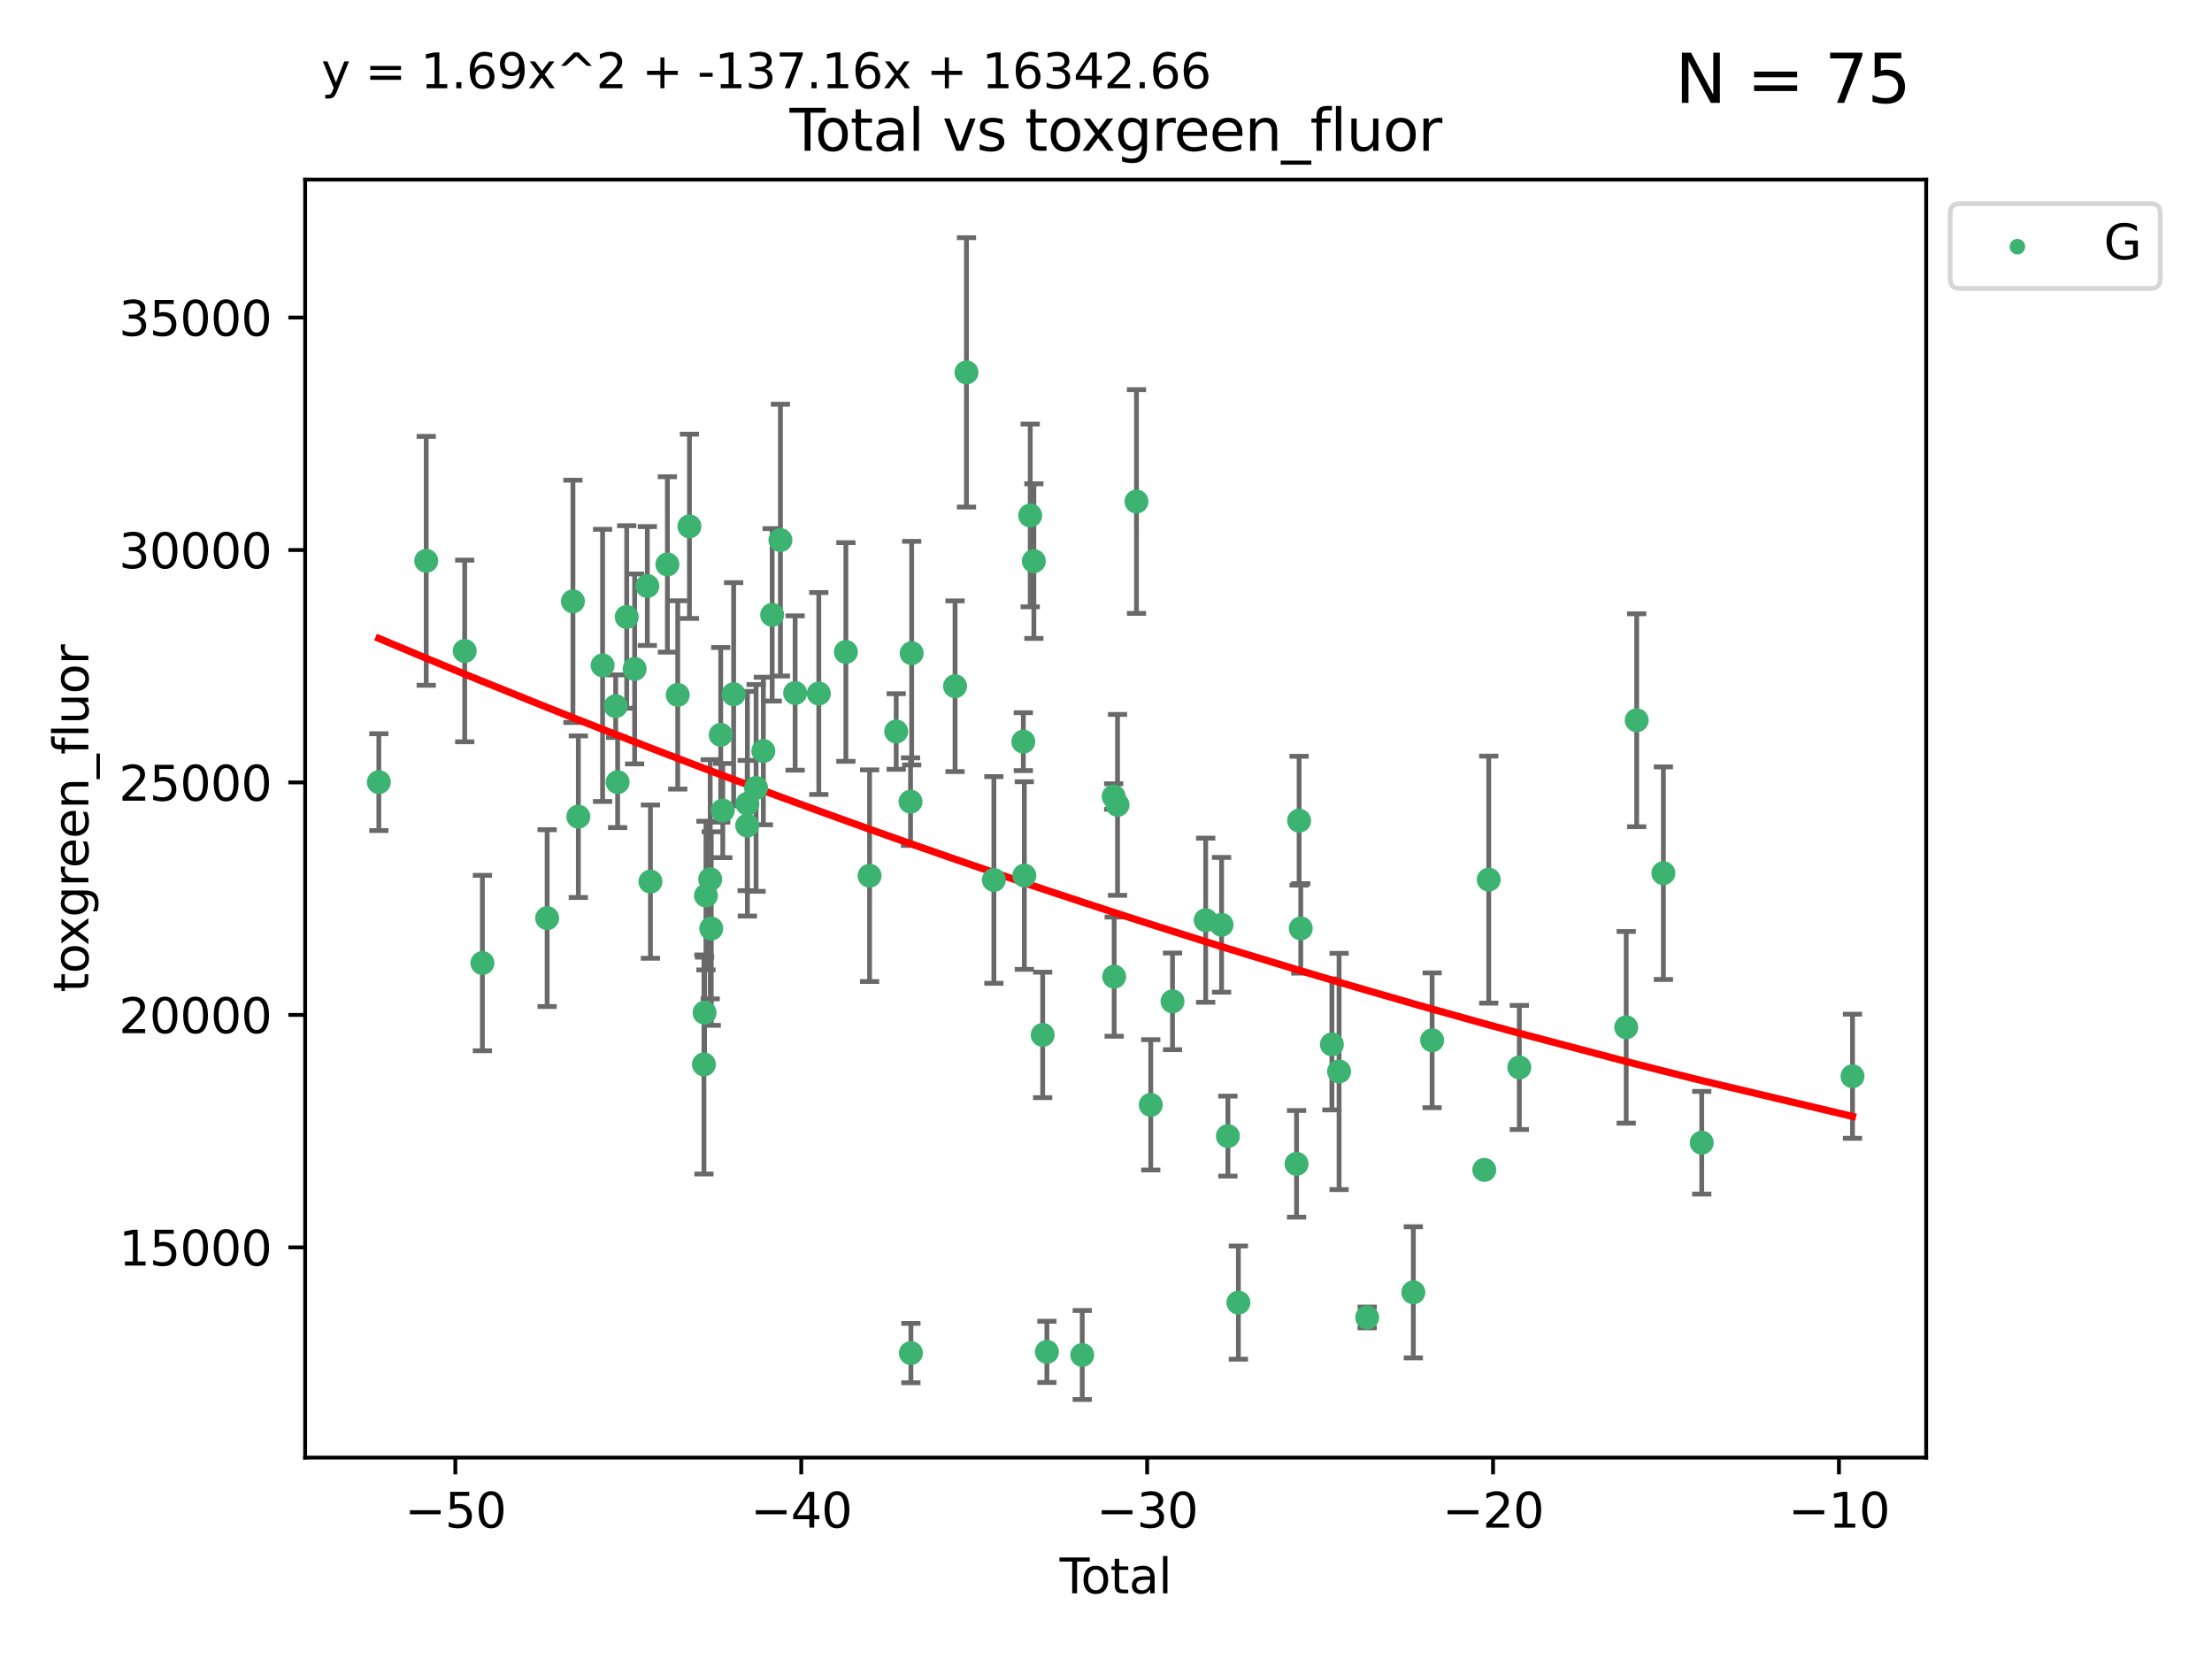 <?xml version="1.0" encoding="utf-8" standalone="no"?>
<!DOCTYPE svg PUBLIC "-//W3C//DTD SVG 1.1//EN"
  "http://www.w3.org/Graphics/SVG/1.1/DTD/svg11.dtd">
<svg xmlns:xlink="http://www.w3.org/1999/xlink" width="460.8pt" height="345.6pt" viewBox="0 0 460.8 345.6" xmlns="http://www.w3.org/2000/svg" version="1.1">
 <defs>
  <style type="text/css">*{stroke-linejoin: round; stroke-linecap: butt}</style>
 </defs>
 <g id="figure_1">
  <g id="patch_1">
   <path d="M 0 345.6 
L 460.8 345.6 
L 460.8 0 
L 0 0 
z
" style="fill: #ffffff"/>
  </g>
  <g id="axes_1">
   <g id="patch_2">
    <path d="M 63.571 303.64 
L 401.26 303.64 
L 401.26 37.411 
L 63.571 37.411 
z
" style="fill: #ffffff"/>
   </g>
   <g id="PathCollection_1">
    <defs>
     <path id="mb9bcf0e22b" d="M 0 1.118 
C 0.297 1.118 0.581 1 0.791 0.791 
C 1 0.581 1.118 0.297 1.118 0 
C 1.118 -0.297 1 -0.581 0.791 -0.791 
C 0.581 -1 0.297 -1.118 0 -1.118 
C -0.297 -1.118 -0.581 -1 -0.791 -0.791 
C -1 -0.581 -1.118 -0.297 -1.118 0 
C -1.118 0.297 -1 0.581 -0.791 0.791 
C -0.581 1 -0.297 1.118 0 1.118 
z
" style="stroke: #3cb371"/>
    </defs>
    <g clip-path="url(#p1b5be35018)">
     <use xlink:href="#mb9bcf0e22b" x="78.921" y="162.936" style="fill: #3cb371; stroke: #3cb371"/>
     <use xlink:href="#mb9bcf0e22b" x="88.792" y="116.833" style="fill: #3cb371; stroke: #3cb371"/>
     <use xlink:href="#mb9bcf0e22b" x="96.805" y="135.607" style="fill: #3cb371; stroke: #3cb371"/>
     <use xlink:href="#mb9bcf0e22b" x="100.493" y="200.621" style="fill: #3cb371; stroke: #3cb371"/>
     <use xlink:href="#mb9bcf0e22b" x="113.98" y="191.261" style="fill: #3cb371; stroke: #3cb371"/>
     <use xlink:href="#mb9bcf0e22b" x="119.354" y="125.268" style="fill: #3cb371; stroke: #3cb371"/>
     <use xlink:href="#mb9bcf0e22b" x="120.479" y="170.128" style="fill: #3cb371; stroke: #3cb371"/>
     <use xlink:href="#mb9bcf0e22b" x="125.533" y="138.614" style="fill: #3cb371; stroke: #3cb371"/>
     <use xlink:href="#mb9bcf0e22b" x="128.258" y="147.108" style="fill: #3cb371; stroke: #3cb371"/>
     <use xlink:href="#mb9bcf0e22b" x="128.664" y="162.935" style="fill: #3cb371; stroke: #3cb371"/>
     <use xlink:href="#mb9bcf0e22b" x="130.556" y="128.531" style="fill: #3cb371; stroke: #3cb371"/>
     <use xlink:href="#mb9bcf0e22b" x="132.209" y="139.352" style="fill: #3cb371; stroke: #3cb371"/>
     <use xlink:href="#mb9bcf0e22b" x="134.852" y="122.079" style="fill: #3cb371; stroke: #3cb371"/>
     <use xlink:href="#mb9bcf0e22b" x="135.497" y="183.654" style="fill: #3cb371; stroke: #3cb371"/>
     <use xlink:href="#mb9bcf0e22b" x="139.033" y="117.584" style="fill: #3cb371; stroke: #3cb371"/>
     <use xlink:href="#mb9bcf0e22b" x="141.185" y="144.762" style="fill: #3cb371; stroke: #3cb371"/>
     <use xlink:href="#mb9bcf0e22b" x="143.623" y="109.641" style="fill: #3cb371; stroke: #3cb371"/>
     <use xlink:href="#mb9bcf0e22b" x="146.642" y="221.742" style="fill: #3cb371; stroke: #3cb371"/>
     <use xlink:href="#mb9bcf0e22b" x="146.775" y="210.955" style="fill: #3cb371; stroke: #3cb371"/>
     <use xlink:href="#mb9bcf0e22b" x="147.063" y="186.559" style="fill: #3cb371; stroke: #3cb371"/>
     <use xlink:href="#mb9bcf0e22b" x="147.95" y="183.168" style="fill: #3cb371; stroke: #3cb371"/>
     <use xlink:href="#mb9bcf0e22b" x="148.165" y="193.433" style="fill: #3cb371; stroke: #3cb371"/>
     <use xlink:href="#mb9bcf0e22b" x="150.139" y="153.073" style="fill: #3cb371; stroke: #3cb371"/>
     <use xlink:href="#mb9bcf0e22b" x="150.568" y="168.853" style="fill: #3cb371; stroke: #3cb371"/>
     <use xlink:href="#mb9bcf0e22b" x="152.831" y="144.622" style="fill: #3cb371; stroke: #3cb371"/>
     <use xlink:href="#mb9bcf0e22b" x="155.655" y="171.974" style="fill: #3cb371; stroke: #3cb371"/>
     <use xlink:href="#mb9bcf0e22b" x="155.694" y="167.433" style="fill: #3cb371; stroke: #3cb371"/>
     <use xlink:href="#mb9bcf0e22b" x="157.504" y="164.14" style="fill: #3cb371; stroke: #3cb371"/>
     <use xlink:href="#mb9bcf0e22b" x="159.019" y="156.447" style="fill: #3cb371; stroke: #3cb371"/>
     <use xlink:href="#mb9bcf0e22b" x="160.859" y="128.08" style="fill: #3cb371; stroke: #3cb371"/>
     <use xlink:href="#mb9bcf0e22b" x="162.577" y="112.516" style="fill: #3cb371; stroke: #3cb371"/>
     <use xlink:href="#mb9bcf0e22b" x="165.641" y="144.366" style="fill: #3cb371; stroke: #3cb371"/>
     <use xlink:href="#mb9bcf0e22b" x="170.572" y="144.47" style="fill: #3cb371; stroke: #3cb371"/>
     <use xlink:href="#mb9bcf0e22b" x="176.212" y="135.817" style="fill: #3cb371; stroke: #3cb371"/>
     <use xlink:href="#mb9bcf0e22b" x="181.15" y="182.426" style="fill: #3cb371; stroke: #3cb371"/>
     <use xlink:href="#mb9bcf0e22b" x="186.695" y="152.386" style="fill: #3cb371; stroke: #3cb371"/>
     <use xlink:href="#mb9bcf0e22b" x="189.682" y="167.004" style="fill: #3cb371; stroke: #3cb371"/>
     <use xlink:href="#mb9bcf0e22b" x="189.76" y="281.867" style="fill: #3cb371; stroke: #3cb371"/>
     <use xlink:href="#mb9bcf0e22b" x="189.917" y="136.068" style="fill: #3cb371; stroke: #3cb371"/>
     <use xlink:href="#mb9bcf0e22b" x="198.955" y="142.95" style="fill: #3cb371; stroke: #3cb371"/>
     <use xlink:href="#mb9bcf0e22b" x="201.333" y="77.573" style="fill: #3cb371; stroke: #3cb371"/>
     <use xlink:href="#mb9bcf0e22b" x="207.043" y="183.309" style="fill: #3cb371; stroke: #3cb371"/>
     <use xlink:href="#mb9bcf0e22b" x="213.179" y="154.5" style="fill: #3cb371; stroke: #3cb371"/>
     <use xlink:href="#mb9bcf0e22b" x="213.387" y="182.388" style="fill: #3cb371; stroke: #3cb371"/>
     <use xlink:href="#mb9bcf0e22b" x="214.613" y="107.38" style="fill: #3cb371; stroke: #3cb371"/>
     <use xlink:href="#mb9bcf0e22b" x="215.374" y="116.892" style="fill: #3cb371; stroke: #3cb371"/>
     <use xlink:href="#mb9bcf0e22b" x="217.208" y="215.592" style="fill: #3cb371; stroke: #3cb371"/>
     <use xlink:href="#mb9bcf0e22b" x="218.09" y="281.616" style="fill: #3cb371; stroke: #3cb371"/>
     <use xlink:href="#mb9bcf0e22b" x="225.452" y="282.271" style="fill: #3cb371; stroke: #3cb371"/>
     <use xlink:href="#mb9bcf0e22b" x="232.007" y="165.93" style="fill: #3cb371; stroke: #3cb371"/>
     <use xlink:href="#mb9bcf0e22b" x="232.104" y="203.455" style="fill: #3cb371; stroke: #3cb371"/>
     <use xlink:href="#mb9bcf0e22b" x="232.802" y="167.669" style="fill: #3cb371; stroke: #3cb371"/>
     <use xlink:href="#mb9bcf0e22b" x="236.748" y="104.475" style="fill: #3cb371; stroke: #3cb371"/>
     <use xlink:href="#mb9bcf0e22b" x="239.724" y="230.155" style="fill: #3cb371; stroke: #3cb371"/>
     <use xlink:href="#mb9bcf0e22b" x="244.258" y="208.6" style="fill: #3cb371; stroke: #3cb371"/>
     <use xlink:href="#mb9bcf0e22b" x="251.167" y="191.695" style="fill: #3cb371; stroke: #3cb371"/>
     <use xlink:href="#mb9bcf0e22b" x="254.476" y="192.656" style="fill: #3cb371; stroke: #3cb371"/>
     <use xlink:href="#mb9bcf0e22b" x="255.793" y="236.67" style="fill: #3cb371; stroke: #3cb371"/>
     <use xlink:href="#mb9bcf0e22b" x="257.978" y="271.358" style="fill: #3cb371; stroke: #3cb371"/>
     <use xlink:href="#mb9bcf0e22b" x="270.096" y="242.449" style="fill: #3cb371; stroke: #3cb371"/>
     <use xlink:href="#mb9bcf0e22b" x="270.63" y="170.966" style="fill: #3cb371; stroke: #3cb371"/>
     <use xlink:href="#mb9bcf0e22b" x="270.973" y="193.4" style="fill: #3cb371; stroke: #3cb371"/>
     <use xlink:href="#mb9bcf0e22b" x="277.458" y="217.566" style="fill: #3cb371; stroke: #3cb371"/>
     <use xlink:href="#mb9bcf0e22b" x="278.954" y="223.204" style="fill: #3cb371; stroke: #3cb371"/>
     <use xlink:href="#mb9bcf0e22b" x="284.806" y="274.448" style="fill: #3cb371; stroke: #3cb371"/>
     <use xlink:href="#mb9bcf0e22b" x="294.422" y="269.215" style="fill: #3cb371; stroke: #3cb371"/>
     <use xlink:href="#mb9bcf0e22b" x="298.336" y="216.713" style="fill: #3cb371; stroke: #3cb371"/>
     <use xlink:href="#mb9bcf0e22b" x="309.203" y="243.711" style="fill: #3cb371; stroke: #3cb371"/>
     <use xlink:href="#mb9bcf0e22b" x="310.132" y="183.241" style="fill: #3cb371; stroke: #3cb371"/>
     <use xlink:href="#mb9bcf0e22b" x="316.503" y="222.372" style="fill: #3cb371; stroke: #3cb371"/>
     <use xlink:href="#mb9bcf0e22b" x="338.77" y="214.011" style="fill: #3cb371; stroke: #3cb371"/>
     <use xlink:href="#mb9bcf0e22b" x="340.952" y="150.043" style="fill: #3cb371; stroke: #3cb371"/>
     <use xlink:href="#mb9bcf0e22b" x="346.513" y="181.899" style="fill: #3cb371; stroke: #3cb371"/>
     <use xlink:href="#mb9bcf0e22b" x="354.504" y="238.05" style="fill: #3cb371; stroke: #3cb371"/>
     <use xlink:href="#mb9bcf0e22b" x="385.911" y="224.202" style="fill: #3cb371; stroke: #3cb371"/>
    </g>
   </g>
   <g id="matplotlib.axis_1">
    <g id="xtick_1">
     <g id="line2d_1">
      <defs>
       <path id="m008ccd6f12" d="M 0 0 
L 0 3.5 
" style="stroke: #000000; stroke-width: 0.8"/>
      </defs>
      <g>
       <use xlink:href="#m008ccd6f12" x="94.856" y="303.64" style="stroke: #000000; stroke-width: 0.8"/>
      </g>
     </g>
     <g id="text_1">
      <!-- −50 -->
      <g transform="translate(84.304 318.238)scale(0.1 -0.1)">
       <defs>
        <path id="DejaVuSans-2212" d="M 678 2272 
L 4684 2272 
L 4684 1741 
L 678 1741 
L 678 2272 
z
" transform="scale(0.016)"/>
        <path id="DejaVuSans-35" d="M 691 4666 
L 3169 4666 
L 3169 4134 
L 1269 4134 
L 1269 2991 
Q 1406 3038 1543 3061 
Q 1681 3084 1819 3084 
Q 2600 3084 3056 2656 
Q 3513 2228 3513 1497 
Q 3513 744 3044 326 
Q 2575 -91 1722 -91 
Q 1428 -91 1123 -41 
Q 819 9 494 109 
L 494 744 
Q 775 591 1075 516 
Q 1375 441 1709 441 
Q 2250 441 2565 725 
Q 2881 1009 2881 1497 
Q 2881 1984 2565 2268 
Q 2250 2553 1709 2553 
Q 1456 2553 1204 2497 
Q 953 2441 691 2322 
L 691 4666 
z
" transform="scale(0.016)"/>
        <path id="DejaVuSans-30" d="M 2034 4250 
Q 1547 4250 1301 3770 
Q 1056 3291 1056 2328 
Q 1056 1369 1301 889 
Q 1547 409 2034 409 
Q 2525 409 2770 889 
Q 3016 1369 3016 2328 
Q 3016 3291 2770 3770 
Q 2525 4250 2034 4250 
z
M 2034 4750 
Q 2819 4750 3233 4129 
Q 3647 3509 3647 2328 
Q 3647 1150 3233 529 
Q 2819 -91 2034 -91 
Q 1250 -91 836 529 
Q 422 1150 422 2328 
Q 422 3509 836 4129 
Q 1250 4750 2034 4750 
z
" transform="scale(0.016)"/>
       </defs>
       <use xlink:href="#DejaVuSans-2212"/>
       <use xlink:href="#DejaVuSans-35" x="83.789"/>
       <use xlink:href="#DejaVuSans-30" x="147.412"/>
      </g>
     </g>
    </g>
    <g id="xtick_2">
     <g id="line2d_2">
      <g>
       <use xlink:href="#m008ccd6f12" x="166.914" y="303.64" style="stroke: #000000; stroke-width: 0.8"/>
      </g>
     </g>
     <g id="text_2">
      <!-- −40 -->
      <g transform="translate(156.361 318.238)scale(0.1 -0.1)">
       <defs>
        <path id="DejaVuSans-34" d="M 2419 4116 
L 825 1625 
L 2419 1625 
L 2419 4116 
z
M 2253 4666 
L 3047 4666 
L 3047 1625 
L 3713 1625 
L 3713 1100 
L 3047 1100 
L 3047 0 
L 2419 0 
L 2419 1100 
L 313 1100 
L 313 1709 
L 2253 4666 
z
" transform="scale(0.016)"/>
       </defs>
       <use xlink:href="#DejaVuSans-2212"/>
       <use xlink:href="#DejaVuSans-34" x="83.789"/>
       <use xlink:href="#DejaVuSans-30" x="147.412"/>
      </g>
     </g>
    </g>
    <g id="xtick_3">
     <g id="line2d_3">
      <g>
       <use xlink:href="#m008ccd6f12" x="238.971" y="303.64" style="stroke: #000000; stroke-width: 0.8"/>
      </g>
     </g>
     <g id="text_3">
      <!-- −30 -->
      <g transform="translate(228.419 318.238)scale(0.1 -0.1)">
       <defs>
        <path id="DejaVuSans-33" d="M 2597 2516 
Q 3050 2419 3304 2112 
Q 3559 1806 3559 1356 
Q 3559 666 3084 287 
Q 2609 -91 1734 -91 
Q 1441 -91 1130 -33 
Q 819 25 488 141 
L 488 750 
Q 750 597 1062 519 
Q 1375 441 1716 441 
Q 2309 441 2620 675 
Q 2931 909 2931 1356 
Q 2931 1769 2642 2001 
Q 2353 2234 1838 2234 
L 1294 2234 
L 1294 2753 
L 1863 2753 
Q 2328 2753 2575 2939 
Q 2822 3125 2822 3475 
Q 2822 3834 2567 4026 
Q 2313 4219 1838 4219 
Q 1578 4219 1281 4162 
Q 984 4106 628 3988 
L 628 4550 
Q 988 4650 1302 4700 
Q 1616 4750 1894 4750 
Q 2613 4750 3031 4423 
Q 3450 4097 3450 3541 
Q 3450 3153 3228 2886 
Q 3006 2619 2597 2516 
z
" transform="scale(0.016)"/>
       </defs>
       <use xlink:href="#DejaVuSans-2212"/>
       <use xlink:href="#DejaVuSans-33" x="83.789"/>
       <use xlink:href="#DejaVuSans-30" x="147.412"/>
      </g>
     </g>
    </g>
    <g id="xtick_4">
     <g id="line2d_4">
      <g>
       <use xlink:href="#m008ccd6f12" x="311.029" y="303.64" style="stroke: #000000; stroke-width: 0.8"/>
      </g>
     </g>
     <g id="text_4">
      <!-- −20 -->
      <g transform="translate(300.476 318.238)scale(0.1 -0.1)">
       <defs>
        <path id="DejaVuSans-32" d="M 1228 531 
L 3431 531 
L 3431 0 
L 469 0 
L 469 531 
Q 828 903 1448 1529 
Q 2069 2156 2228 2338 
Q 2531 2678 2651 2914 
Q 2772 3150 2772 3378 
Q 2772 3750 2511 3984 
Q 2250 4219 1831 4219 
Q 1534 4219 1204 4116 
Q 875 4013 500 3803 
L 500 4441 
Q 881 4594 1212 4672 
Q 1544 4750 1819 4750 
Q 2544 4750 2975 4387 
Q 3406 4025 3406 3419 
Q 3406 3131 3298 2873 
Q 3191 2616 2906 2266 
Q 2828 2175 2409 1742 
Q 1991 1309 1228 531 
z
" transform="scale(0.016)"/>
       </defs>
       <use xlink:href="#DejaVuSans-2212"/>
       <use xlink:href="#DejaVuSans-32" x="83.789"/>
       <use xlink:href="#DejaVuSans-30" x="147.412"/>
      </g>
     </g>
    </g>
    <g id="xtick_5">
     <g id="line2d_5">
      <g>
       <use xlink:href="#m008ccd6f12" x="383.086" y="303.64" style="stroke: #000000; stroke-width: 0.8"/>
      </g>
     </g>
     <g id="text_5">
      <!-- −10 -->
      <g transform="translate(372.534 318.238)scale(0.1 -0.1)">
       <defs>
        <path id="DejaVuSans-31" d="M 794 531 
L 1825 531 
L 1825 4091 
L 703 3866 
L 703 4441 
L 1819 4666 
L 2450 4666 
L 2450 531 
L 3481 531 
L 3481 0 
L 794 0 
L 794 531 
z
" transform="scale(0.016)"/>
       </defs>
       <use xlink:href="#DejaVuSans-2212"/>
       <use xlink:href="#DejaVuSans-31" x="83.789"/>
       <use xlink:href="#DejaVuSans-30" x="147.412"/>
      </g>
     </g>
    </g>
    <g id="text_6">
     <!-- Total -->
     <g transform="translate(220.739 331.917)scale(0.1 -0.1)">
      <defs>
       <path id="DejaVuSans-54" d="M -19 4666 
L 3928 4666 
L 3928 4134 
L 2272 4134 
L 2272 0 
L 1638 0 
L 1638 4134 
L -19 4134 
L -19 4666 
z
" transform="scale(0.016)"/>
       <path id="DejaVuSans-6f" d="M 1959 3097 
Q 1497 3097 1228 2736 
Q 959 2375 959 1747 
Q 959 1119 1226 758 
Q 1494 397 1959 397 
Q 2419 397 2687 759 
Q 2956 1122 2956 1747 
Q 2956 2369 2687 2733 
Q 2419 3097 1959 3097 
z
M 1959 3584 
Q 2709 3584 3137 3096 
Q 3566 2609 3566 1747 
Q 3566 888 3137 398 
Q 2709 -91 1959 -91 
Q 1206 -91 779 398 
Q 353 888 353 1747 
Q 353 2609 779 3096 
Q 1206 3584 1959 3584 
z
" transform="scale(0.016)"/>
       <path id="DejaVuSans-74" d="M 1172 4494 
L 1172 3500 
L 2356 3500 
L 2356 3053 
L 1172 3053 
L 1172 1153 
Q 1172 725 1289 603 
Q 1406 481 1766 481 
L 2356 481 
L 2356 0 
L 1766 0 
Q 1100 0 847 248 
Q 594 497 594 1153 
L 594 3053 
L 172 3053 
L 172 3500 
L 594 3500 
L 594 4494 
L 1172 4494 
z
" transform="scale(0.016)"/>
       <path id="DejaVuSans-61" d="M 2194 1759 
Q 1497 1759 1228 1600 
Q 959 1441 959 1056 
Q 959 750 1161 570 
Q 1363 391 1709 391 
Q 2188 391 2477 730 
Q 2766 1069 2766 1631 
L 2766 1759 
L 2194 1759 
z
M 3341 1997 
L 3341 0 
L 2766 0 
L 2766 531 
Q 2569 213 2275 61 
Q 1981 -91 1556 -91 
Q 1019 -91 701 211 
Q 384 513 384 1019 
Q 384 1609 779 1909 
Q 1175 2209 1959 2209 
L 2766 2209 
L 2766 2266 
Q 2766 2663 2505 2880 
Q 2244 3097 1772 3097 
Q 1472 3097 1187 3025 
Q 903 2953 641 2809 
L 641 3341 
Q 956 3463 1253 3523 
Q 1550 3584 1831 3584 
Q 2591 3584 2966 3190 
Q 3341 2797 3341 1997 
z
" transform="scale(0.016)"/>
       <path id="DejaVuSans-6c" d="M 603 4863 
L 1178 4863 
L 1178 0 
L 603 0 
L 603 4863 
z
" transform="scale(0.016)"/>
      </defs>
      <use xlink:href="#DejaVuSans-54"/>
      <use xlink:href="#DejaVuSans-6f" x="44.084"/>
      <use xlink:href="#DejaVuSans-74" x="105.266"/>
      <use xlink:href="#DejaVuSans-61" x="144.475"/>
      <use xlink:href="#DejaVuSans-6c" x="205.754"/>
     </g>
    </g>
   </g>
   <g id="matplotlib.axis_2">
    <g id="ytick_1">
     <g id="line2d_6">
      <defs>
       <path id="m3232d4852a" d="M 0 0 
L -3.5 0 
" style="stroke: #000000; stroke-width: 0.8"/>
      </defs>
      <g>
       <use xlink:href="#m3232d4852a" x="63.571" y="259.844" style="stroke: #000000; stroke-width: 0.8"/>
      </g>
     </g>
     <g id="text_7">
      <!-- 15000 -->
      <g transform="translate(24.759 263.644)scale(0.1 -0.1)">
       <use xlink:href="#DejaVuSans-31"/>
       <use xlink:href="#DejaVuSans-35" x="63.623"/>
       <use xlink:href="#DejaVuSans-30" x="127.246"/>
       <use xlink:href="#DejaVuSans-30" x="190.869"/>
       <use xlink:href="#DejaVuSans-30" x="254.492"/>
      </g>
     </g>
    </g>
    <g id="ytick_2">
     <g id="line2d_7">
      <g>
       <use xlink:href="#m3232d4852a" x="63.571" y="211.421" style="stroke: #000000; stroke-width: 0.8"/>
      </g>
     </g>
     <g id="text_8">
      <!-- 20000 -->
      <g transform="translate(24.759 215.221)scale(0.1 -0.1)">
       <use xlink:href="#DejaVuSans-32"/>
       <use xlink:href="#DejaVuSans-30" x="63.623"/>
       <use xlink:href="#DejaVuSans-30" x="127.246"/>
       <use xlink:href="#DejaVuSans-30" x="190.869"/>
       <use xlink:href="#DejaVuSans-30" x="254.492"/>
      </g>
     </g>
    </g>
    <g id="ytick_3">
     <g id="line2d_8">
      <g>
       <use xlink:href="#m3232d4852a" x="63.571" y="162.998" style="stroke: #000000; stroke-width: 0.8"/>
      </g>
     </g>
     <g id="text_9">
      <!-- 25000 -->
      <g transform="translate(24.759 166.797)scale(0.1 -0.1)">
       <use xlink:href="#DejaVuSans-32"/>
       <use xlink:href="#DejaVuSans-35" x="63.623"/>
       <use xlink:href="#DejaVuSans-30" x="127.246"/>
       <use xlink:href="#DejaVuSans-30" x="190.869"/>
       <use xlink:href="#DejaVuSans-30" x="254.492"/>
      </g>
     </g>
    </g>
    <g id="ytick_4">
     <g id="line2d_9">
      <g>
       <use xlink:href="#m3232d4852a" x="63.571" y="114.575" style="stroke: #000000; stroke-width: 0.8"/>
      </g>
     </g>
     <g id="text_10">
      <!-- 30000 -->
      <g transform="translate(24.759 118.374)scale(0.1 -0.1)">
       <use xlink:href="#DejaVuSans-33"/>
       <use xlink:href="#DejaVuSans-30" x="63.623"/>
       <use xlink:href="#DejaVuSans-30" x="127.246"/>
       <use xlink:href="#DejaVuSans-30" x="190.869"/>
       <use xlink:href="#DejaVuSans-30" x="254.492"/>
      </g>
     </g>
    </g>
    <g id="ytick_5">
     <g id="line2d_10">
      <g>
       <use xlink:href="#m3232d4852a" x="63.571" y="66.152" style="stroke: #000000; stroke-width: 0.8"/>
      </g>
     </g>
     <g id="text_11">
      <!-- 35000 -->
      <g transform="translate(24.759 69.951)scale(0.1 -0.1)">
       <use xlink:href="#DejaVuSans-33"/>
       <use xlink:href="#DejaVuSans-35" x="63.623"/>
       <use xlink:href="#DejaVuSans-30" x="127.246"/>
       <use xlink:href="#DejaVuSans-30" x="190.869"/>
       <use xlink:href="#DejaVuSans-30" x="254.492"/>
      </g>
     </g>
    </g>
    <g id="text_12">
     <!-- toxgreen_fluor -->
     <g transform="translate(18.401 206.72)rotate(-90)scale(0.1 -0.1)">
      <defs>
       <path id="DejaVuSans-78" d="M 3513 3500 
L 2247 1797 
L 3578 0 
L 2900 0 
L 1881 1375 
L 863 0 
L 184 0 
L 1544 1831 
L 300 3500 
L 978 3500 
L 1906 2253 
L 2834 3500 
L 3513 3500 
z
" transform="scale(0.016)"/>
       <path id="DejaVuSans-67" d="M 2906 1791 
Q 2906 2416 2648 2759 
Q 2391 3103 1925 3103 
Q 1463 3103 1205 2759 
Q 947 2416 947 1791 
Q 947 1169 1205 825 
Q 1463 481 1925 481 
Q 2391 481 2648 825 
Q 2906 1169 2906 1791 
z
M 3481 434 
Q 3481 -459 3084 -895 
Q 2688 -1331 1869 -1331 
Q 1566 -1331 1297 -1286 
Q 1028 -1241 775 -1147 
L 775 -588 
Q 1028 -725 1275 -790 
Q 1522 -856 1778 -856 
Q 2344 -856 2625 -561 
Q 2906 -266 2906 331 
L 2906 616 
Q 2728 306 2450 153 
Q 2172 0 1784 0 
Q 1141 0 747 490 
Q 353 981 353 1791 
Q 353 2603 747 3093 
Q 1141 3584 1784 3584 
Q 2172 3584 2450 3431 
Q 2728 3278 2906 2969 
L 2906 3500 
L 3481 3500 
L 3481 434 
z
" transform="scale(0.016)"/>
       <path id="DejaVuSans-72" d="M 2631 2963 
Q 2534 3019 2420 3045 
Q 2306 3072 2169 3072 
Q 1681 3072 1420 2755 
Q 1159 2438 1159 1844 
L 1159 0 
L 581 0 
L 581 3500 
L 1159 3500 
L 1159 2956 
Q 1341 3275 1631 3429 
Q 1922 3584 2338 3584 
Q 2397 3584 2469 3576 
Q 2541 3569 2628 3553 
L 2631 2963 
z
" transform="scale(0.016)"/>
       <path id="DejaVuSans-65" d="M 3597 1894 
L 3597 1613 
L 953 1613 
Q 991 1019 1311 708 
Q 1631 397 2203 397 
Q 2534 397 2845 478 
Q 3156 559 3463 722 
L 3463 178 
Q 3153 47 2828 -22 
Q 2503 -91 2169 -91 
Q 1331 -91 842 396 
Q 353 884 353 1716 
Q 353 2575 817 3079 
Q 1281 3584 2069 3584 
Q 2775 3584 3186 3129 
Q 3597 2675 3597 1894 
z
M 3022 2063 
Q 3016 2534 2758 2815 
Q 2500 3097 2075 3097 
Q 1594 3097 1305 2825 
Q 1016 2553 972 2059 
L 3022 2063 
z
" transform="scale(0.016)"/>
       <path id="DejaVuSans-6e" d="M 3513 2113 
L 3513 0 
L 2938 0 
L 2938 2094 
Q 2938 2591 2744 2837 
Q 2550 3084 2163 3084 
Q 1697 3084 1428 2787 
Q 1159 2491 1159 1978 
L 1159 0 
L 581 0 
L 581 3500 
L 1159 3500 
L 1159 2956 
Q 1366 3272 1645 3428 
Q 1925 3584 2291 3584 
Q 2894 3584 3203 3211 
Q 3513 2838 3513 2113 
z
" transform="scale(0.016)"/>
       <path id="DejaVuSans-5f" d="M 3263 -1063 
L 3263 -1509 
L -63 -1509 
L -63 -1063 
L 3263 -1063 
z
" transform="scale(0.016)"/>
       <path id="DejaVuSans-66" d="M 2375 4863 
L 2375 4384 
L 1825 4384 
Q 1516 4384 1395 4259 
Q 1275 4134 1275 3809 
L 1275 3500 
L 2222 3500 
L 2222 3053 
L 1275 3053 
L 1275 0 
L 697 0 
L 697 3053 
L 147 3053 
L 147 3500 
L 697 3500 
L 697 3744 
Q 697 4328 969 4595 
Q 1241 4863 1831 4863 
L 2375 4863 
z
" transform="scale(0.016)"/>
       <path id="DejaVuSans-75" d="M 544 1381 
L 544 3500 
L 1119 3500 
L 1119 1403 
Q 1119 906 1312 657 
Q 1506 409 1894 409 
Q 2359 409 2629 706 
Q 2900 1003 2900 1516 
L 2900 3500 
L 3475 3500 
L 3475 0 
L 2900 0 
L 2900 538 
Q 2691 219 2414 64 
Q 2138 -91 1772 -91 
Q 1169 -91 856 284 
Q 544 659 544 1381 
z
M 1991 3584 
L 1991 3584 
z
" transform="scale(0.016)"/>
      </defs>
      <use xlink:href="#DejaVuSans-74"/>
      <use xlink:href="#DejaVuSans-6f" x="39.209"/>
      <use xlink:href="#DejaVuSans-78" x="97.266"/>
      <use xlink:href="#DejaVuSans-67" x="156.445"/>
      <use xlink:href="#DejaVuSans-72" x="219.922"/>
      <use xlink:href="#DejaVuSans-65" x="258.785"/>
      <use xlink:href="#DejaVuSans-65" x="320.309"/>
      <use xlink:href="#DejaVuSans-6e" x="381.832"/>
      <use xlink:href="#DejaVuSans-5f" x="445.211"/>
      <use xlink:href="#DejaVuSans-66" x="495.211"/>
      <use xlink:href="#DejaVuSans-6c" x="530.416"/>
      <use xlink:href="#DejaVuSans-75" x="558.199"/>
      <use xlink:href="#DejaVuSans-6f" x="621.578"/>
      <use xlink:href="#DejaVuSans-72" x="682.76"/>
     </g>
    </g>
   </g>
   <g id="LineCollection_1">
    <path d="M 78.921 173.022 
L 78.921 152.849 
" clip-path="url(#p1b5be35018)" style="fill: none; stroke: #696969"/>
    <path d="M 88.792 142.759 
L 88.792 90.907 
" clip-path="url(#p1b5be35018)" style="fill: none; stroke: #696969"/>
    <path d="M 96.805 154.527 
L 96.805 116.686 
" clip-path="url(#p1b5be35018)" style="fill: none; stroke: #696969"/>
    <path d="M 100.493 218.894 
L 100.493 182.347 
" clip-path="url(#p1b5be35018)" style="fill: none; stroke: #696969"/>
    <path d="M 113.98 209.678 
L 113.98 172.844 
" clip-path="url(#p1b5be35018)" style="fill: none; stroke: #696969"/>
    <path d="M 119.354 150.505 
L 119.354 100.032 
" clip-path="url(#p1b5be35018)" style="fill: none; stroke: #696969"/>
    <path d="M 120.479 186.96 
L 120.479 153.297 
" clip-path="url(#p1b5be35018)" style="fill: none; stroke: #696969"/>
    <path d="M 125.533 166.96 
L 125.533 110.267 
" clip-path="url(#p1b5be35018)" style="fill: none; stroke: #696969"/>
    <path d="M 128.258 153.628 
L 128.258 140.587 
" clip-path="url(#p1b5be35018)" style="fill: none; stroke: #696969"/>
    <path d="M 128.664 172.399 
L 128.664 153.471 
" clip-path="url(#p1b5be35018)" style="fill: none; stroke: #696969"/>
    <path d="M 130.556 147.551 
L 130.556 109.511 
" clip-path="url(#p1b5be35018)" style="fill: none; stroke: #696969"/>
    <path d="M 132.209 159.133 
L 132.209 119.572 
" clip-path="url(#p1b5be35018)" style="fill: none; stroke: #696969"/>
    <path d="M 134.852 134.464 
L 134.852 109.694 
" clip-path="url(#p1b5be35018)" style="fill: none; stroke: #696969"/>
    <path d="M 135.497 199.622 
L 135.497 167.686 
" clip-path="url(#p1b5be35018)" style="fill: none; stroke: #696969"/>
    <path d="M 139.033 135.849 
L 139.033 99.318 
" clip-path="url(#p1b5be35018)" style="fill: none; stroke: #696969"/>
    <path d="M 141.185 164.375 
L 141.185 125.148 
" clip-path="url(#p1b5be35018)" style="fill: none; stroke: #696969"/>
    <path d="M 143.623 128.833 
L 143.623 90.449 
" clip-path="url(#p1b5be35018)" style="fill: none; stroke: #696969"/>
    <path d="M 146.642 244.563 
L 146.642 198.922 
" clip-path="url(#p1b5be35018)" style="fill: none; stroke: #696969"/>
    <path d="M 146.775 222.526 
L 146.775 199.385 
" clip-path="url(#p1b5be35018)" style="fill: none; stroke: #696969"/>
    <path d="M 147.063 202.043 
L 147.063 171.075 
" clip-path="url(#p1b5be35018)" style="fill: none; stroke: #696969"/>
    <path d="M 147.95 208.078 
L 147.95 158.258 
" clip-path="url(#p1b5be35018)" style="fill: none; stroke: #696969"/>
    <path d="M 148.165 213.592 
L 148.165 173.275 
" clip-path="url(#p1b5be35018)" style="fill: none; stroke: #696969"/>
    <path d="M 150.139 171.26 
L 150.139 134.886 
" clip-path="url(#p1b5be35018)" style="fill: none; stroke: #696969"/>
    <path d="M 150.568 178.661 
L 150.568 159.046 
" clip-path="url(#p1b5be35018)" style="fill: none; stroke: #696969"/>
    <path d="M 152.831 167.87 
L 152.831 121.373 
" clip-path="url(#p1b5be35018)" style="fill: none; stroke: #696969"/>
    <path d="M 155.655 185.537 
L 155.655 158.411 
" clip-path="url(#p1b5be35018)" style="fill: none; stroke: #696969"/>
    <path d="M 155.694 190.834 
L 155.694 144.031 
" clip-path="url(#p1b5be35018)" style="fill: none; stroke: #696969"/>
    <path d="M 157.504 185.681 
L 157.504 142.598 
" clip-path="url(#p1b5be35018)" style="fill: none; stroke: #696969"/>
    <path d="M 159.019 171.816 
L 159.019 141.078 
" clip-path="url(#p1b5be35018)" style="fill: none; stroke: #696969"/>
    <path d="M 160.859 146.041 
L 160.859 110.12 
" clip-path="url(#p1b5be35018)" style="fill: none; stroke: #696969"/>
    <path d="M 162.577 140.824 
L 162.577 84.209 
" clip-path="url(#p1b5be35018)" style="fill: none; stroke: #696969"/>
    <path d="M 165.641 160.437 
L 165.641 128.294 
" clip-path="url(#p1b5be35018)" style="fill: none; stroke: #696969"/>
    <path d="M 170.572 165.505 
L 170.572 123.436 
" clip-path="url(#p1b5be35018)" style="fill: none; stroke: #696969"/>
    <path d="M 176.212 158.593 
L 176.212 113.041 
" clip-path="url(#p1b5be35018)" style="fill: none; stroke: #696969"/>
    <path d="M 181.15 204.47 
L 181.15 160.381 
" clip-path="url(#p1b5be35018)" style="fill: none; stroke: #696969"/>
    <path d="M 186.695 160.262 
L 186.695 144.51 
" clip-path="url(#p1b5be35018)" style="fill: none; stroke: #696969"/>
    <path d="M 189.682 176.132 
L 189.682 157.876 
" clip-path="url(#p1b5be35018)" style="fill: none; stroke: #696969"/>
    <path d="M 189.76 288.05 
L 189.76 275.684 
" clip-path="url(#p1b5be35018)" style="fill: none; stroke: #696969"/>
    <path d="M 189.917 159.36 
L 189.917 112.777 
" clip-path="url(#p1b5be35018)" style="fill: none; stroke: #696969"/>
    <path d="M 198.955 160.73 
L 198.955 125.169 
" clip-path="url(#p1b5be35018)" style="fill: none; stroke: #696969"/>
    <path d="M 201.333 105.634 
L 201.333 49.513 
" clip-path="url(#p1b5be35018)" style="fill: none; stroke: #696969"/>
    <path d="M 207.043 204.839 
L 207.043 161.778 
" clip-path="url(#p1b5be35018)" style="fill: none; stroke: #696969"/>
    <path d="M 213.179 160.53 
L 213.179 148.47 
" clip-path="url(#p1b5be35018)" style="fill: none; stroke: #696969"/>
    <path d="M 213.387 201.931 
L 213.387 162.844 
" clip-path="url(#p1b5be35018)" style="fill: none; stroke: #696969"/>
    <path d="M 214.613 126.413 
L 214.613 88.347 
" clip-path="url(#p1b5be35018)" style="fill: none; stroke: #696969"/>
    <path d="M 215.374 132.998 
L 215.374 100.787 
" clip-path="url(#p1b5be35018)" style="fill: none; stroke: #696969"/>
    <path d="M 217.208 228.66 
L 217.208 202.524 
" clip-path="url(#p1b5be35018)" style="fill: none; stroke: #696969"/>
    <path d="M 218.09 287.992 
L 218.09 275.241 
" clip-path="url(#p1b5be35018)" style="fill: none; stroke: #696969"/>
    <path d="M 225.452 291.539 
L 225.452 273.003 
" clip-path="url(#p1b5be35018)" style="fill: none; stroke: #696969"/>
    <path d="M 232.007 168.586 
L 232.007 163.273 
" clip-path="url(#p1b5be35018)" style="fill: none; stroke: #696969"/>
    <path d="M 232.104 215.869 
L 232.104 191.041 
" clip-path="url(#p1b5be35018)" style="fill: none; stroke: #696969"/>
    <path d="M 232.802 186.51 
L 232.802 148.827 
" clip-path="url(#p1b5be35018)" style="fill: none; stroke: #696969"/>
    <path d="M 236.748 127.777 
L 236.748 81.173 
" clip-path="url(#p1b5be35018)" style="fill: none; stroke: #696969"/>
    <path d="M 239.724 243.728 
L 239.724 216.583 
" clip-path="url(#p1b5be35018)" style="fill: none; stroke: #696969"/>
    <path d="M 244.258 218.671 
L 244.258 198.529 
" clip-path="url(#p1b5be35018)" style="fill: none; stroke: #696969"/>
    <path d="M 251.167 208.79 
L 251.167 174.6 
" clip-path="url(#p1b5be35018)" style="fill: none; stroke: #696969"/>
    <path d="M 254.476 206.694 
L 254.476 178.619 
" clip-path="url(#p1b5be35018)" style="fill: none; stroke: #696969"/>
    <path d="M 255.793 245 
L 255.793 228.339 
" clip-path="url(#p1b5be35018)" style="fill: none; stroke: #696969"/>
    <path d="M 257.978 283.148 
L 257.978 259.567 
" clip-path="url(#p1b5be35018)" style="fill: none; stroke: #696969"/>
    <path d="M 270.096 253.559 
L 270.096 231.338 
" clip-path="url(#p1b5be35018)" style="fill: none; stroke: #696969"/>
    <path d="M 270.63 184.38 
L 270.63 157.551 
" clip-path="url(#p1b5be35018)" style="fill: none; stroke: #696969"/>
    <path d="M 270.973 202.722 
L 270.973 184.079 
" clip-path="url(#p1b5be35018)" style="fill: none; stroke: #696969"/>
    <path d="M 277.458 231.216 
L 277.458 203.915 
" clip-path="url(#p1b5be35018)" style="fill: none; stroke: #696969"/>
    <path d="M 278.954 247.813 
L 278.954 198.595 
" clip-path="url(#p1b5be35018)" style="fill: none; stroke: #696969"/>
    <path d="M 284.806 276.614 
L 284.806 272.283 
" clip-path="url(#p1b5be35018)" style="fill: none; stroke: #696969"/>
    <path d="M 294.422 282.879 
L 294.422 255.552 
" clip-path="url(#p1b5be35018)" style="fill: none; stroke: #696969"/>
    <path d="M 298.336 230.751 
L 298.336 202.675 
" clip-path="url(#p1b5be35018)" style="fill: none; stroke: #696969"/>
    <path d="M 309.203 244.613 
L 309.203 242.808 
" clip-path="url(#p1b5be35018)" style="fill: none; stroke: #696969"/>
    <path d="M 310.132 208.969 
L 310.132 157.514 
" clip-path="url(#p1b5be35018)" style="fill: none; stroke: #696969"/>
    <path d="M 316.503 235.299 
L 316.503 209.445 
" clip-path="url(#p1b5be35018)" style="fill: none; stroke: #696969"/>
    <path d="M 338.77 233.976 
L 338.77 194.047 
" clip-path="url(#p1b5be35018)" style="fill: none; stroke: #696969"/>
    <path d="M 340.952 172.226 
L 340.952 127.86 
" clip-path="url(#p1b5be35018)" style="fill: none; stroke: #696969"/>
    <path d="M 346.513 204.042 
L 346.513 159.755 
" clip-path="url(#p1b5be35018)" style="fill: none; stroke: #696969"/>
    <path d="M 354.504 248.745 
L 354.504 227.356 
" clip-path="url(#p1b5be35018)" style="fill: none; stroke: #696969"/>
    <path d="M 385.911 237.126 
L 385.911 211.277 
" clip-path="url(#p1b5be35018)" style="fill: none; stroke: #696969"/>
   </g>
   <g id="line2d_11">
    <defs>
     <path id="m8ae5682831" d="M 2 0 
L -2 -0 
" style="stroke: #696969"/>
    </defs>
    <g clip-path="url(#p1b5be35018)">
     <use xlink:href="#m8ae5682831" x="78.921" y="173.022" style="fill: #696969; stroke: #696969"/>
     <use xlink:href="#m8ae5682831" x="88.792" y="142.759" style="fill: #696969; stroke: #696969"/>
     <use xlink:href="#m8ae5682831" x="96.805" y="154.527" style="fill: #696969; stroke: #696969"/>
     <use xlink:href="#m8ae5682831" x="100.493" y="218.894" style="fill: #696969; stroke: #696969"/>
     <use xlink:href="#m8ae5682831" x="113.98" y="209.678" style="fill: #696969; stroke: #696969"/>
     <use xlink:href="#m8ae5682831" x="119.354" y="150.505" style="fill: #696969; stroke: #696969"/>
     <use xlink:href="#m8ae5682831" x="120.479" y="186.96" style="fill: #696969; stroke: #696969"/>
     <use xlink:href="#m8ae5682831" x="125.533" y="166.96" style="fill: #696969; stroke: #696969"/>
     <use xlink:href="#m8ae5682831" x="128.258" y="153.628" style="fill: #696969; stroke: #696969"/>
     <use xlink:href="#m8ae5682831" x="128.664" y="172.399" style="fill: #696969; stroke: #696969"/>
     <use xlink:href="#m8ae5682831" x="130.556" y="147.551" style="fill: #696969; stroke: #696969"/>
     <use xlink:href="#m8ae5682831" x="132.209" y="159.133" style="fill: #696969; stroke: #696969"/>
     <use xlink:href="#m8ae5682831" x="134.852" y="134.464" style="fill: #696969; stroke: #696969"/>
     <use xlink:href="#m8ae5682831" x="135.497" y="199.622" style="fill: #696969; stroke: #696969"/>
     <use xlink:href="#m8ae5682831" x="139.033" y="135.849" style="fill: #696969; stroke: #696969"/>
     <use xlink:href="#m8ae5682831" x="141.185" y="164.375" style="fill: #696969; stroke: #696969"/>
     <use xlink:href="#m8ae5682831" x="143.623" y="128.833" style="fill: #696969; stroke: #696969"/>
     <use xlink:href="#m8ae5682831" x="146.642" y="244.563" style="fill: #696969; stroke: #696969"/>
     <use xlink:href="#m8ae5682831" x="146.775" y="222.526" style="fill: #696969; stroke: #696969"/>
     <use xlink:href="#m8ae5682831" x="147.063" y="202.043" style="fill: #696969; stroke: #696969"/>
     <use xlink:href="#m8ae5682831" x="147.95" y="208.078" style="fill: #696969; stroke: #696969"/>
     <use xlink:href="#m8ae5682831" x="148.165" y="213.592" style="fill: #696969; stroke: #696969"/>
     <use xlink:href="#m8ae5682831" x="150.139" y="171.26" style="fill: #696969; stroke: #696969"/>
     <use xlink:href="#m8ae5682831" x="150.568" y="178.661" style="fill: #696969; stroke: #696969"/>
     <use xlink:href="#m8ae5682831" x="152.831" y="167.87" style="fill: #696969; stroke: #696969"/>
     <use xlink:href="#m8ae5682831" x="155.655" y="185.537" style="fill: #696969; stroke: #696969"/>
     <use xlink:href="#m8ae5682831" x="155.694" y="190.834" style="fill: #696969; stroke: #696969"/>
     <use xlink:href="#m8ae5682831" x="157.504" y="185.681" style="fill: #696969; stroke: #696969"/>
     <use xlink:href="#m8ae5682831" x="159.019" y="171.816" style="fill: #696969; stroke: #696969"/>
     <use xlink:href="#m8ae5682831" x="160.859" y="146.041" style="fill: #696969; stroke: #696969"/>
     <use xlink:href="#m8ae5682831" x="162.577" y="140.824" style="fill: #696969; stroke: #696969"/>
     <use xlink:href="#m8ae5682831" x="165.641" y="160.437" style="fill: #696969; stroke: #696969"/>
     <use xlink:href="#m8ae5682831" x="170.572" y="165.505" style="fill: #696969; stroke: #696969"/>
     <use xlink:href="#m8ae5682831" x="176.212" y="158.593" style="fill: #696969; stroke: #696969"/>
     <use xlink:href="#m8ae5682831" x="181.15" y="204.47" style="fill: #696969; stroke: #696969"/>
     <use xlink:href="#m8ae5682831" x="186.695" y="160.262" style="fill: #696969; stroke: #696969"/>
     <use xlink:href="#m8ae5682831" x="189.682" y="176.132" style="fill: #696969; stroke: #696969"/>
     <use xlink:href="#m8ae5682831" x="189.76" y="288.05" style="fill: #696969; stroke: #696969"/>
     <use xlink:href="#m8ae5682831" x="189.917" y="159.36" style="fill: #696969; stroke: #696969"/>
     <use xlink:href="#m8ae5682831" x="198.955" y="160.73" style="fill: #696969; stroke: #696969"/>
     <use xlink:href="#m8ae5682831" x="201.333" y="105.634" style="fill: #696969; stroke: #696969"/>
     <use xlink:href="#m8ae5682831" x="207.043" y="204.839" style="fill: #696969; stroke: #696969"/>
     <use xlink:href="#m8ae5682831" x="213.179" y="160.53" style="fill: #696969; stroke: #696969"/>
     <use xlink:href="#m8ae5682831" x="213.387" y="201.931" style="fill: #696969; stroke: #696969"/>
     <use xlink:href="#m8ae5682831" x="214.613" y="126.413" style="fill: #696969; stroke: #696969"/>
     <use xlink:href="#m8ae5682831" x="215.374" y="132.998" style="fill: #696969; stroke: #696969"/>
     <use xlink:href="#m8ae5682831" x="217.208" y="228.66" style="fill: #696969; stroke: #696969"/>
     <use xlink:href="#m8ae5682831" x="218.09" y="287.992" style="fill: #696969; stroke: #696969"/>
     <use xlink:href="#m8ae5682831" x="225.452" y="291.539" style="fill: #696969; stroke: #696969"/>
     <use xlink:href="#m8ae5682831" x="232.007" y="168.586" style="fill: #696969; stroke: #696969"/>
     <use xlink:href="#m8ae5682831" x="232.104" y="215.869" style="fill: #696969; stroke: #696969"/>
     <use xlink:href="#m8ae5682831" x="232.802" y="186.51" style="fill: #696969; stroke: #696969"/>
     <use xlink:href="#m8ae5682831" x="236.748" y="127.777" style="fill: #696969; stroke: #696969"/>
     <use xlink:href="#m8ae5682831" x="239.724" y="243.728" style="fill: #696969; stroke: #696969"/>
     <use xlink:href="#m8ae5682831" x="244.258" y="218.671" style="fill: #696969; stroke: #696969"/>
     <use xlink:href="#m8ae5682831" x="251.167" y="208.79" style="fill: #696969; stroke: #696969"/>
     <use xlink:href="#m8ae5682831" x="254.476" y="206.694" style="fill: #696969; stroke: #696969"/>
     <use xlink:href="#m8ae5682831" x="255.793" y="245" style="fill: #696969; stroke: #696969"/>
     <use xlink:href="#m8ae5682831" x="257.978" y="283.148" style="fill: #696969; stroke: #696969"/>
     <use xlink:href="#m8ae5682831" x="270.096" y="253.559" style="fill: #696969; stroke: #696969"/>
     <use xlink:href="#m8ae5682831" x="270.63" y="184.38" style="fill: #696969; stroke: #696969"/>
     <use xlink:href="#m8ae5682831" x="270.973" y="202.722" style="fill: #696969; stroke: #696969"/>
     <use xlink:href="#m8ae5682831" x="277.458" y="231.216" style="fill: #696969; stroke: #696969"/>
     <use xlink:href="#m8ae5682831" x="278.954" y="247.813" style="fill: #696969; stroke: #696969"/>
     <use xlink:href="#m8ae5682831" x="284.806" y="276.614" style="fill: #696969; stroke: #696969"/>
     <use xlink:href="#m8ae5682831" x="294.422" y="282.879" style="fill: #696969; stroke: #696969"/>
     <use xlink:href="#m8ae5682831" x="298.336" y="230.751" style="fill: #696969; stroke: #696969"/>
     <use xlink:href="#m8ae5682831" x="309.203" y="244.613" style="fill: #696969; stroke: #696969"/>
     <use xlink:href="#m8ae5682831" x="310.132" y="208.969" style="fill: #696969; stroke: #696969"/>
     <use xlink:href="#m8ae5682831" x="316.503" y="235.299" style="fill: #696969; stroke: #696969"/>
     <use xlink:href="#m8ae5682831" x="338.77" y="233.976" style="fill: #696969; stroke: #696969"/>
     <use xlink:href="#m8ae5682831" x="340.952" y="172.226" style="fill: #696969; stroke: #696969"/>
     <use xlink:href="#m8ae5682831" x="346.513" y="204.042" style="fill: #696969; stroke: #696969"/>
     <use xlink:href="#m8ae5682831" x="354.504" y="248.745" style="fill: #696969; stroke: #696969"/>
     <use xlink:href="#m8ae5682831" x="385.911" y="237.126" style="fill: #696969; stroke: #696969"/>
    </g>
   </g>
   <g id="line2d_12">
    <g clip-path="url(#p1b5be35018)">
     <use xlink:href="#m8ae5682831" x="78.921" y="152.849" style="fill: #696969; stroke: #696969"/>
     <use xlink:href="#m8ae5682831" x="88.792" y="90.907" style="fill: #696969; stroke: #696969"/>
     <use xlink:href="#m8ae5682831" x="96.805" y="116.686" style="fill: #696969; stroke: #696969"/>
     <use xlink:href="#m8ae5682831" x="100.493" y="182.347" style="fill: #696969; stroke: #696969"/>
     <use xlink:href="#m8ae5682831" x="113.98" y="172.844" style="fill: #696969; stroke: #696969"/>
     <use xlink:href="#m8ae5682831" x="119.354" y="100.032" style="fill: #696969; stroke: #696969"/>
     <use xlink:href="#m8ae5682831" x="120.479" y="153.297" style="fill: #696969; stroke: #696969"/>
     <use xlink:href="#m8ae5682831" x="125.533" y="110.267" style="fill: #696969; stroke: #696969"/>
     <use xlink:href="#m8ae5682831" x="128.258" y="140.587" style="fill: #696969; stroke: #696969"/>
     <use xlink:href="#m8ae5682831" x="128.664" y="153.471" style="fill: #696969; stroke: #696969"/>
     <use xlink:href="#m8ae5682831" x="130.556" y="109.511" style="fill: #696969; stroke: #696969"/>
     <use xlink:href="#m8ae5682831" x="132.209" y="119.572" style="fill: #696969; stroke: #696969"/>
     <use xlink:href="#m8ae5682831" x="134.852" y="109.694" style="fill: #696969; stroke: #696969"/>
     <use xlink:href="#m8ae5682831" x="135.497" y="167.686" style="fill: #696969; stroke: #696969"/>
     <use xlink:href="#m8ae5682831" x="139.033" y="99.318" style="fill: #696969; stroke: #696969"/>
     <use xlink:href="#m8ae5682831" x="141.185" y="125.148" style="fill: #696969; stroke: #696969"/>
     <use xlink:href="#m8ae5682831" x="143.623" y="90.449" style="fill: #696969; stroke: #696969"/>
     <use xlink:href="#m8ae5682831" x="146.642" y="198.922" style="fill: #696969; stroke: #696969"/>
     <use xlink:href="#m8ae5682831" x="146.775" y="199.385" style="fill: #696969; stroke: #696969"/>
     <use xlink:href="#m8ae5682831" x="147.063" y="171.075" style="fill: #696969; stroke: #696969"/>
     <use xlink:href="#m8ae5682831" x="147.95" y="158.258" style="fill: #696969; stroke: #696969"/>
     <use xlink:href="#m8ae5682831" x="148.165" y="173.275" style="fill: #696969; stroke: #696969"/>
     <use xlink:href="#m8ae5682831" x="150.139" y="134.886" style="fill: #696969; stroke: #696969"/>
     <use xlink:href="#m8ae5682831" x="150.568" y="159.046" style="fill: #696969; stroke: #696969"/>
     <use xlink:href="#m8ae5682831" x="152.831" y="121.373" style="fill: #696969; stroke: #696969"/>
     <use xlink:href="#m8ae5682831" x="155.655" y="158.411" style="fill: #696969; stroke: #696969"/>
     <use xlink:href="#m8ae5682831" x="155.694" y="144.031" style="fill: #696969; stroke: #696969"/>
     <use xlink:href="#m8ae5682831" x="157.504" y="142.598" style="fill: #696969; stroke: #696969"/>
     <use xlink:href="#m8ae5682831" x="159.019" y="141.078" style="fill: #696969; stroke: #696969"/>
     <use xlink:href="#m8ae5682831" x="160.859" y="110.12" style="fill: #696969; stroke: #696969"/>
     <use xlink:href="#m8ae5682831" x="162.577" y="84.209" style="fill: #696969; stroke: #696969"/>
     <use xlink:href="#m8ae5682831" x="165.641" y="128.294" style="fill: #696969; stroke: #696969"/>
     <use xlink:href="#m8ae5682831" x="170.572" y="123.436" style="fill: #696969; stroke: #696969"/>
     <use xlink:href="#m8ae5682831" x="176.212" y="113.041" style="fill: #696969; stroke: #696969"/>
     <use xlink:href="#m8ae5682831" x="181.15" y="160.381" style="fill: #696969; stroke: #696969"/>
     <use xlink:href="#m8ae5682831" x="186.695" y="144.51" style="fill: #696969; stroke: #696969"/>
     <use xlink:href="#m8ae5682831" x="189.682" y="157.876" style="fill: #696969; stroke: #696969"/>
     <use xlink:href="#m8ae5682831" x="189.76" y="275.684" style="fill: #696969; stroke: #696969"/>
     <use xlink:href="#m8ae5682831" x="189.917" y="112.777" style="fill: #696969; stroke: #696969"/>
     <use xlink:href="#m8ae5682831" x="198.955" y="125.169" style="fill: #696969; stroke: #696969"/>
     <use xlink:href="#m8ae5682831" x="201.333" y="49.513" style="fill: #696969; stroke: #696969"/>
     <use xlink:href="#m8ae5682831" x="207.043" y="161.778" style="fill: #696969; stroke: #696969"/>
     <use xlink:href="#m8ae5682831" x="213.179" y="148.47" style="fill: #696969; stroke: #696969"/>
     <use xlink:href="#m8ae5682831" x="213.387" y="162.844" style="fill: #696969; stroke: #696969"/>
     <use xlink:href="#m8ae5682831" x="214.613" y="88.347" style="fill: #696969; stroke: #696969"/>
     <use xlink:href="#m8ae5682831" x="215.374" y="100.787" style="fill: #696969; stroke: #696969"/>
     <use xlink:href="#m8ae5682831" x="217.208" y="202.524" style="fill: #696969; stroke: #696969"/>
     <use xlink:href="#m8ae5682831" x="218.09" y="275.241" style="fill: #696969; stroke: #696969"/>
     <use xlink:href="#m8ae5682831" x="225.452" y="273.003" style="fill: #696969; stroke: #696969"/>
     <use xlink:href="#m8ae5682831" x="232.007" y="163.273" style="fill: #696969; stroke: #696969"/>
     <use xlink:href="#m8ae5682831" x="232.104" y="191.041" style="fill: #696969; stroke: #696969"/>
     <use xlink:href="#m8ae5682831" x="232.802" y="148.827" style="fill: #696969; stroke: #696969"/>
     <use xlink:href="#m8ae5682831" x="236.748" y="81.173" style="fill: #696969; stroke: #696969"/>
     <use xlink:href="#m8ae5682831" x="239.724" y="216.583" style="fill: #696969; stroke: #696969"/>
     <use xlink:href="#m8ae5682831" x="244.258" y="198.529" style="fill: #696969; stroke: #696969"/>
     <use xlink:href="#m8ae5682831" x="251.167" y="174.6" style="fill: #696969; stroke: #696969"/>
     <use xlink:href="#m8ae5682831" x="254.476" y="178.619" style="fill: #696969; stroke: #696969"/>
     <use xlink:href="#m8ae5682831" x="255.793" y="228.339" style="fill: #696969; stroke: #696969"/>
     <use xlink:href="#m8ae5682831" x="257.978" y="259.567" style="fill: #696969; stroke: #696969"/>
     <use xlink:href="#m8ae5682831" x="270.096" y="231.338" style="fill: #696969; stroke: #696969"/>
     <use xlink:href="#m8ae5682831" x="270.63" y="157.551" style="fill: #696969; stroke: #696969"/>
     <use xlink:href="#m8ae5682831" x="270.973" y="184.079" style="fill: #696969; stroke: #696969"/>
     <use xlink:href="#m8ae5682831" x="277.458" y="203.915" style="fill: #696969; stroke: #696969"/>
     <use xlink:href="#m8ae5682831" x="278.954" y="198.595" style="fill: #696969; stroke: #696969"/>
     <use xlink:href="#m8ae5682831" x="284.806" y="272.283" style="fill: #696969; stroke: #696969"/>
     <use xlink:href="#m8ae5682831" x="294.422" y="255.552" style="fill: #696969; stroke: #696969"/>
     <use xlink:href="#m8ae5682831" x="298.336" y="202.675" style="fill: #696969; stroke: #696969"/>
     <use xlink:href="#m8ae5682831" x="309.203" y="242.808" style="fill: #696969; stroke: #696969"/>
     <use xlink:href="#m8ae5682831" x="310.132" y="157.514" style="fill: #696969; stroke: #696969"/>
     <use xlink:href="#m8ae5682831" x="316.503" y="209.445" style="fill: #696969; stroke: #696969"/>
     <use xlink:href="#m8ae5682831" x="338.77" y="194.047" style="fill: #696969; stroke: #696969"/>
     <use xlink:href="#m8ae5682831" x="340.952" y="127.86" style="fill: #696969; stroke: #696969"/>
     <use xlink:href="#m8ae5682831" x="346.513" y="159.755" style="fill: #696969; stroke: #696969"/>
     <use xlink:href="#m8ae5682831" x="354.504" y="227.356" style="fill: #696969; stroke: #696969"/>
     <use xlink:href="#m8ae5682831" x="385.911" y="211.277" style="fill: #696969; stroke: #696969"/>
    </g>
   </g>
   <g id="line2d_13">
    <path d="M 78.921 133 
L 88.792 137.124 
L 96.805 140.426 
L 100.493 141.932 
L 113.98 147.368 
L 119.354 149.502 
L 120.479 149.946 
L 125.533 151.933 
L 128.258 152.998 
L 128.664 153.156 
L 130.556 153.892 
L 132.209 154.533 
L 134.852 155.554 
L 135.497 155.803 
L 139.033 157.162 
L 141.185 157.984 
L 143.623 158.913 
L 146.642 160.058 
L 146.775 160.108 
L 147.063 160.217 
L 147.95 160.552 
L 148.165 160.633 
L 150.139 161.377 
L 150.568 161.538 
L 152.831 162.387 
L 155.655 163.442 
L 155.694 163.456 
L 157.504 164.13 
L 159.019 164.692 
L 160.859 165.372 
L 162.577 166.006 
L 165.641 167.131 
L 170.572 168.93 
L 176.212 170.969 
L 181.15 172.737 
L 186.695 174.704 
L 189.682 175.756 
L 189.76 175.784 
L 189.917 175.839 
L 198.955 178.986 
L 201.333 179.806 
L 207.043 181.759 
L 213.179 183.835 
L 213.387 183.905 
L 214.613 184.317 
L 215.374 184.572 
L 217.208 185.186 
L 218.09 185.48 
L 225.452 187.917 
L 232.007 190.058 
L 232.104 190.09 
L 232.802 190.316 
L 236.748 191.59 
L 239.724 192.545 
L 244.258 193.988 
L 251.167 196.162 
L 254.476 197.193 
L 255.793 197.602 
L 257.978 198.277 
L 270.096 201.966 
L 270.63 202.127 
L 270.973 202.23 
L 277.458 204.163 
L 278.954 204.605 
L 284.806 206.321 
L 294.422 209.094 
L 298.336 210.206 
L 309.203 213.244 
L 310.132 213.5 
L 316.503 215.242 
L 338.77 221.132 
L 340.952 221.692 
L 346.513 223.107 
L 354.504 225.106 
L 385.911 232.572 
" clip-path="url(#p1b5be35018)" style="fill: none; stroke: #ff0000; stroke-width: 1.5; stroke-linecap: square"/>
   </g>
   <g id="line2d_14">
    <defs>
     <path id="m0713e428da" d="M 0 2 
C 0.53 2 1.039 1.789 1.414 1.414 
C 1.789 1.039 2 0.53 2 0 
C 2 -0.53 1.789 -1.039 1.414 -1.414 
C 1.039 -1.789 0.53 -2 0 -2 
C -0.53 -2 -1.039 -1.789 -1.414 -1.414 
C -1.789 -1.039 -2 -0.53 -2 0 
C -2 0.53 -1.789 1.039 -1.414 1.414 
C -1.039 1.789 -0.53 2 0 2 
z
" style="stroke: #3cb371"/>
    </defs>
    <g clip-path="url(#p1b5be35018)">
     <use xlink:href="#m0713e428da" x="78.921" y="162.936" style="fill: #3cb371; stroke: #3cb371"/>
     <use xlink:href="#m0713e428da" x="88.792" y="116.833" style="fill: #3cb371; stroke: #3cb371"/>
     <use xlink:href="#m0713e428da" x="96.805" y="135.607" style="fill: #3cb371; stroke: #3cb371"/>
     <use xlink:href="#m0713e428da" x="100.493" y="200.621" style="fill: #3cb371; stroke: #3cb371"/>
     <use xlink:href="#m0713e428da" x="113.98" y="191.261" style="fill: #3cb371; stroke: #3cb371"/>
     <use xlink:href="#m0713e428da" x="119.354" y="125.268" style="fill: #3cb371; stroke: #3cb371"/>
     <use xlink:href="#m0713e428da" x="120.479" y="170.128" style="fill: #3cb371; stroke: #3cb371"/>
     <use xlink:href="#m0713e428da" x="125.533" y="138.614" style="fill: #3cb371; stroke: #3cb371"/>
     <use xlink:href="#m0713e428da" x="128.258" y="147.108" style="fill: #3cb371; stroke: #3cb371"/>
     <use xlink:href="#m0713e428da" x="128.664" y="162.935" style="fill: #3cb371; stroke: #3cb371"/>
     <use xlink:href="#m0713e428da" x="130.556" y="128.531" style="fill: #3cb371; stroke: #3cb371"/>
     <use xlink:href="#m0713e428da" x="132.209" y="139.352" style="fill: #3cb371; stroke: #3cb371"/>
     <use xlink:href="#m0713e428da" x="134.852" y="122.079" style="fill: #3cb371; stroke: #3cb371"/>
     <use xlink:href="#m0713e428da" x="135.497" y="183.654" style="fill: #3cb371; stroke: #3cb371"/>
     <use xlink:href="#m0713e428da" x="139.033" y="117.584" style="fill: #3cb371; stroke: #3cb371"/>
     <use xlink:href="#m0713e428da" x="141.185" y="144.762" style="fill: #3cb371; stroke: #3cb371"/>
     <use xlink:href="#m0713e428da" x="143.623" y="109.641" style="fill: #3cb371; stroke: #3cb371"/>
     <use xlink:href="#m0713e428da" x="146.642" y="221.742" style="fill: #3cb371; stroke: #3cb371"/>
     <use xlink:href="#m0713e428da" x="146.775" y="210.955" style="fill: #3cb371; stroke: #3cb371"/>
     <use xlink:href="#m0713e428da" x="147.063" y="186.559" style="fill: #3cb371; stroke: #3cb371"/>
     <use xlink:href="#m0713e428da" x="147.95" y="183.168" style="fill: #3cb371; stroke: #3cb371"/>
     <use xlink:href="#m0713e428da" x="148.165" y="193.433" style="fill: #3cb371; stroke: #3cb371"/>
     <use xlink:href="#m0713e428da" x="150.139" y="153.073" style="fill: #3cb371; stroke: #3cb371"/>
     <use xlink:href="#m0713e428da" x="150.568" y="168.853" style="fill: #3cb371; stroke: #3cb371"/>
     <use xlink:href="#m0713e428da" x="152.831" y="144.622" style="fill: #3cb371; stroke: #3cb371"/>
     <use xlink:href="#m0713e428da" x="155.655" y="171.974" style="fill: #3cb371; stroke: #3cb371"/>
     <use xlink:href="#m0713e428da" x="155.694" y="167.433" style="fill: #3cb371; stroke: #3cb371"/>
     <use xlink:href="#m0713e428da" x="157.504" y="164.14" style="fill: #3cb371; stroke: #3cb371"/>
     <use xlink:href="#m0713e428da" x="159.019" y="156.447" style="fill: #3cb371; stroke: #3cb371"/>
     <use xlink:href="#m0713e428da" x="160.859" y="128.08" style="fill: #3cb371; stroke: #3cb371"/>
     <use xlink:href="#m0713e428da" x="162.577" y="112.516" style="fill: #3cb371; stroke: #3cb371"/>
     <use xlink:href="#m0713e428da" x="165.641" y="144.366" style="fill: #3cb371; stroke: #3cb371"/>
     <use xlink:href="#m0713e428da" x="170.572" y="144.47" style="fill: #3cb371; stroke: #3cb371"/>
     <use xlink:href="#m0713e428da" x="176.212" y="135.817" style="fill: #3cb371; stroke: #3cb371"/>
     <use xlink:href="#m0713e428da" x="181.15" y="182.426" style="fill: #3cb371; stroke: #3cb371"/>
     <use xlink:href="#m0713e428da" x="186.695" y="152.386" style="fill: #3cb371; stroke: #3cb371"/>
     <use xlink:href="#m0713e428da" x="189.682" y="167.004" style="fill: #3cb371; stroke: #3cb371"/>
     <use xlink:href="#m0713e428da" x="189.76" y="281.867" style="fill: #3cb371; stroke: #3cb371"/>
     <use xlink:href="#m0713e428da" x="189.917" y="136.068" style="fill: #3cb371; stroke: #3cb371"/>
     <use xlink:href="#m0713e428da" x="198.955" y="142.95" style="fill: #3cb371; stroke: #3cb371"/>
     <use xlink:href="#m0713e428da" x="201.333" y="77.573" style="fill: #3cb371; stroke: #3cb371"/>
     <use xlink:href="#m0713e428da" x="207.043" y="183.309" style="fill: #3cb371; stroke: #3cb371"/>
     <use xlink:href="#m0713e428da" x="213.179" y="154.5" style="fill: #3cb371; stroke: #3cb371"/>
     <use xlink:href="#m0713e428da" x="213.387" y="182.388" style="fill: #3cb371; stroke: #3cb371"/>
     <use xlink:href="#m0713e428da" x="214.613" y="107.38" style="fill: #3cb371; stroke: #3cb371"/>
     <use xlink:href="#m0713e428da" x="215.374" y="116.892" style="fill: #3cb371; stroke: #3cb371"/>
     <use xlink:href="#m0713e428da" x="217.208" y="215.592" style="fill: #3cb371; stroke: #3cb371"/>
     <use xlink:href="#m0713e428da" x="218.09" y="281.616" style="fill: #3cb371; stroke: #3cb371"/>
     <use xlink:href="#m0713e428da" x="225.452" y="282.271" style="fill: #3cb371; stroke: #3cb371"/>
     <use xlink:href="#m0713e428da" x="232.007" y="165.93" style="fill: #3cb371; stroke: #3cb371"/>
     <use xlink:href="#m0713e428da" x="232.104" y="203.455" style="fill: #3cb371; stroke: #3cb371"/>
     <use xlink:href="#m0713e428da" x="232.802" y="167.669" style="fill: #3cb371; stroke: #3cb371"/>
     <use xlink:href="#m0713e428da" x="236.748" y="104.475" style="fill: #3cb371; stroke: #3cb371"/>
     <use xlink:href="#m0713e428da" x="239.724" y="230.155" style="fill: #3cb371; stroke: #3cb371"/>
     <use xlink:href="#m0713e428da" x="244.258" y="208.6" style="fill: #3cb371; stroke: #3cb371"/>
     <use xlink:href="#m0713e428da" x="251.167" y="191.695" style="fill: #3cb371; stroke: #3cb371"/>
     <use xlink:href="#m0713e428da" x="254.476" y="192.656" style="fill: #3cb371; stroke: #3cb371"/>
     <use xlink:href="#m0713e428da" x="255.793" y="236.67" style="fill: #3cb371; stroke: #3cb371"/>
     <use xlink:href="#m0713e428da" x="257.978" y="271.358" style="fill: #3cb371; stroke: #3cb371"/>
     <use xlink:href="#m0713e428da" x="270.096" y="242.449" style="fill: #3cb371; stroke: #3cb371"/>
     <use xlink:href="#m0713e428da" x="270.63" y="170.966" style="fill: #3cb371; stroke: #3cb371"/>
     <use xlink:href="#m0713e428da" x="270.973" y="193.4" style="fill: #3cb371; stroke: #3cb371"/>
     <use xlink:href="#m0713e428da" x="277.458" y="217.566" style="fill: #3cb371; stroke: #3cb371"/>
     <use xlink:href="#m0713e428da" x="278.954" y="223.204" style="fill: #3cb371; stroke: #3cb371"/>
     <use xlink:href="#m0713e428da" x="284.806" y="274.448" style="fill: #3cb371; stroke: #3cb371"/>
     <use xlink:href="#m0713e428da" x="294.422" y="269.215" style="fill: #3cb371; stroke: #3cb371"/>
     <use xlink:href="#m0713e428da" x="298.336" y="216.713" style="fill: #3cb371; stroke: #3cb371"/>
     <use xlink:href="#m0713e428da" x="309.203" y="243.711" style="fill: #3cb371; stroke: #3cb371"/>
     <use xlink:href="#m0713e428da" x="310.132" y="183.241" style="fill: #3cb371; stroke: #3cb371"/>
     <use xlink:href="#m0713e428da" x="316.503" y="222.372" style="fill: #3cb371; stroke: #3cb371"/>
     <use xlink:href="#m0713e428da" x="338.77" y="214.011" style="fill: #3cb371; stroke: #3cb371"/>
     <use xlink:href="#m0713e428da" x="340.952" y="150.043" style="fill: #3cb371; stroke: #3cb371"/>
     <use xlink:href="#m0713e428da" x="346.513" y="181.899" style="fill: #3cb371; stroke: #3cb371"/>
     <use xlink:href="#m0713e428da" x="354.504" y="238.05" style="fill: #3cb371; stroke: #3cb371"/>
     <use xlink:href="#m0713e428da" x="385.911" y="224.202" style="fill: #3cb371; stroke: #3cb371"/>
    </g>
   </g>
   <g id="patch_3">
    <path d="M 63.571 303.64 
L 63.571 37.411 
" style="fill: none; stroke: #000000; stroke-width: 0.8; stroke-linejoin: miter; stroke-linecap: square"/>
   </g>
   <g id="patch_4">
    <path d="M 401.26 303.64 
L 401.26 37.411 
" style="fill: none; stroke: #000000; stroke-width: 0.8; stroke-linejoin: miter; stroke-linecap: square"/>
   </g>
   <g id="patch_5">
    <path d="M 63.571 303.64 
L 401.26 303.64 
" style="fill: none; stroke: #000000; stroke-width: 0.8; stroke-linejoin: miter; stroke-linecap: square"/>
   </g>
   <g id="patch_6">
    <path d="M 63.571 37.411 
L 401.26 37.411 
" style="fill: none; stroke: #000000; stroke-width: 0.8; stroke-linejoin: miter; stroke-linecap: square"/>
   </g>
   <g id="text_13">
    <!-- N = 75 -->
    <g transform="translate(348.964 21.426)scale(0.14 -0.14)">
     <defs>
      <path id="DejaVuSans-4e" d="M 628 4666 
L 1478 4666 
L 3547 763 
L 3547 4666 
L 4159 4666 
L 4159 0 
L 3309 0 
L 1241 3903 
L 1241 0 
L 628 0 
L 628 4666 
z
" transform="scale(0.016)"/>
      <path id="DejaVuSans-20" transform="scale(0.016)"/>
      <path id="DejaVuSans-3d" d="M 678 2906 
L 4684 2906 
L 4684 2381 
L 678 2381 
L 678 2906 
z
M 678 1631 
L 4684 1631 
L 4684 1100 
L 678 1100 
L 678 1631 
z
" transform="scale(0.016)"/>
      <path id="DejaVuSans-37" d="M 525 4666 
L 3525 4666 
L 3525 4397 
L 1831 0 
L 1172 0 
L 2766 4134 
L 525 4134 
L 525 4666 
z
" transform="scale(0.016)"/>
     </defs>
     <use xlink:href="#DejaVuSans-4e"/>
     <use xlink:href="#DejaVuSans-20" x="74.805"/>
     <use xlink:href="#DejaVuSans-3d" x="106.592"/>
     <use xlink:href="#DejaVuSans-20" x="190.381"/>
     <use xlink:href="#DejaVuSans-37" x="222.168"/>
     <use xlink:href="#DejaVuSans-35" x="285.791"/>
    </g>
   </g>
   <g id="text_14">
    <!-- y = 1.69x^2 + -137.16x + 16342.66 -->
    <g transform="translate(66.948 18.387)scale(0.1 -0.1)">
     <defs>
      <path id="DejaVuSans-79" d="M 2059 -325 
Q 1816 -950 1584 -1140 
Q 1353 -1331 966 -1331 
L 506 -1331 
L 506 -850 
L 844 -850 
Q 1081 -850 1212 -737 
Q 1344 -625 1503 -206 
L 1606 56 
L 191 3500 
L 800 3500 
L 1894 763 
L 2988 3500 
L 3597 3500 
L 2059 -325 
z
" transform="scale(0.016)"/>
      <path id="DejaVuSans-2e" d="M 684 794 
L 1344 794 
L 1344 0 
L 684 0 
L 684 794 
z
" transform="scale(0.016)"/>
      <path id="DejaVuSans-36" d="M 2113 2584 
Q 1688 2584 1439 2293 
Q 1191 2003 1191 1497 
Q 1191 994 1439 701 
Q 1688 409 2113 409 
Q 2538 409 2786 701 
Q 3034 994 3034 1497 
Q 3034 2003 2786 2293 
Q 2538 2584 2113 2584 
z
M 3366 4563 
L 3366 3988 
Q 3128 4100 2886 4159 
Q 2644 4219 2406 4219 
Q 1781 4219 1451 3797 
Q 1122 3375 1075 2522 
Q 1259 2794 1537 2939 
Q 1816 3084 2150 3084 
Q 2853 3084 3261 2657 
Q 3669 2231 3669 1497 
Q 3669 778 3244 343 
Q 2819 -91 2113 -91 
Q 1303 -91 875 529 
Q 447 1150 447 2328 
Q 447 3434 972 4092 
Q 1497 4750 2381 4750 
Q 2619 4750 2861 4703 
Q 3103 4656 3366 4563 
z
" transform="scale(0.016)"/>
      <path id="DejaVuSans-39" d="M 703 97 
L 703 672 
Q 941 559 1184 500 
Q 1428 441 1663 441 
Q 2288 441 2617 861 
Q 2947 1281 2994 2138 
Q 2813 1869 2534 1725 
Q 2256 1581 1919 1581 
Q 1219 1581 811 2004 
Q 403 2428 403 3163 
Q 403 3881 828 4315 
Q 1253 4750 1959 4750 
Q 2769 4750 3195 4129 
Q 3622 3509 3622 2328 
Q 3622 1225 3098 567 
Q 2575 -91 1691 -91 
Q 1453 -91 1209 -44 
Q 966 3 703 97 
z
M 1959 2075 
Q 2384 2075 2632 2365 
Q 2881 2656 2881 3163 
Q 2881 3666 2632 3958 
Q 2384 4250 1959 4250 
Q 1534 4250 1286 3958 
Q 1038 3666 1038 3163 
Q 1038 2656 1286 2365 
Q 1534 2075 1959 2075 
z
" transform="scale(0.016)"/>
      <path id="DejaVuSans-5e" d="M 2988 4666 
L 4684 2925 
L 4056 2925 
L 2681 4159 
L 1306 2925 
L 678 2925 
L 2375 4666 
L 2988 4666 
z
" transform="scale(0.016)"/>
      <path id="DejaVuSans-2b" d="M 2944 4013 
L 2944 2272 
L 4684 2272 
L 4684 1741 
L 2944 1741 
L 2944 0 
L 2419 0 
L 2419 1741 
L 678 1741 
L 678 2272 
L 2419 2272 
L 2419 4013 
L 2944 4013 
z
" transform="scale(0.016)"/>
      <path id="DejaVuSans-2d" d="M 313 2009 
L 1997 2009 
L 1997 1497 
L 313 1497 
L 313 2009 
z
" transform="scale(0.016)"/>
     </defs>
     <use xlink:href="#DejaVuSans-79"/>
     <use xlink:href="#DejaVuSans-20" x="59.18"/>
     <use xlink:href="#DejaVuSans-3d" x="90.967"/>
     <use xlink:href="#DejaVuSans-20" x="174.756"/>
     <use xlink:href="#DejaVuSans-31" x="206.543"/>
     <use xlink:href="#DejaVuSans-2e" x="270.166"/>
     <use xlink:href="#DejaVuSans-36" x="301.953"/>
     <use xlink:href="#DejaVuSans-39" x="365.576"/>
     <use xlink:href="#DejaVuSans-78" x="429.199"/>
     <use xlink:href="#DejaVuSans-5e" x="488.379"/>
     <use xlink:href="#DejaVuSans-32" x="572.168"/>
     <use xlink:href="#DejaVuSans-20" x="635.791"/>
     <use xlink:href="#DejaVuSans-2b" x="667.578"/>
     <use xlink:href="#DejaVuSans-20" x="751.367"/>
     <use xlink:href="#DejaVuSans-2d" x="783.154"/>
     <use xlink:href="#DejaVuSans-31" x="819.238"/>
     <use xlink:href="#DejaVuSans-33" x="882.861"/>
     <use xlink:href="#DejaVuSans-37" x="946.484"/>
     <use xlink:href="#DejaVuSans-2e" x="1010.107"/>
     <use xlink:href="#DejaVuSans-31" x="1041.895"/>
     <use xlink:href="#DejaVuSans-36" x="1105.518"/>
     <use xlink:href="#DejaVuSans-78" x="1169.141"/>
     <use xlink:href="#DejaVuSans-20" x="1228.32"/>
     <use xlink:href="#DejaVuSans-2b" x="1260.107"/>
     <use xlink:href="#DejaVuSans-20" x="1343.896"/>
     <use xlink:href="#DejaVuSans-31" x="1375.684"/>
     <use xlink:href="#DejaVuSans-36" x="1439.307"/>
     <use xlink:href="#DejaVuSans-33" x="1502.93"/>
     <use xlink:href="#DejaVuSans-34" x="1566.553"/>
     <use xlink:href="#DejaVuSans-32" x="1630.176"/>
     <use xlink:href="#DejaVuSans-2e" x="1693.799"/>
     <use xlink:href="#DejaVuSans-36" x="1725.586"/>
     <use xlink:href="#DejaVuSans-36" x="1789.209"/>
    </g>
   </g>
   <g id="text_15">
    <!-- Total vs toxgreen_fluor -->
    <g transform="translate(164.48 31.411)scale(0.12 -0.12)">
     <defs>
      <path id="DejaVuSans-76" d="M 191 3500 
L 800 3500 
L 1894 563 
L 2988 3500 
L 3597 3500 
L 2284 0 
L 1503 0 
L 191 3500 
z
" transform="scale(0.016)"/>
      <path id="DejaVuSans-73" d="M 2834 3397 
L 2834 2853 
Q 2591 2978 2328 3040 
Q 2066 3103 1784 3103 
Q 1356 3103 1142 2972 
Q 928 2841 928 2578 
Q 928 2378 1081 2264 
Q 1234 2150 1697 2047 
L 1894 2003 
Q 2506 1872 2764 1633 
Q 3022 1394 3022 966 
Q 3022 478 2636 193 
Q 2250 -91 1575 -91 
Q 1294 -91 989 -36 
Q 684 19 347 128 
L 347 722 
Q 666 556 975 473 
Q 1284 391 1588 391 
Q 1994 391 2212 530 
Q 2431 669 2431 922 
Q 2431 1156 2273 1281 
Q 2116 1406 1581 1522 
L 1381 1569 
Q 847 1681 609 1914 
Q 372 2147 372 2553 
Q 372 3047 722 3315 
Q 1072 3584 1716 3584 
Q 2034 3584 2315 3537 
Q 2597 3491 2834 3397 
z
" transform="scale(0.016)"/>
     </defs>
     <use xlink:href="#DejaVuSans-54"/>
     <use xlink:href="#DejaVuSans-6f" x="44.084"/>
     <use xlink:href="#DejaVuSans-74" x="105.266"/>
     <use xlink:href="#DejaVuSans-61" x="144.475"/>
     <use xlink:href="#DejaVuSans-6c" x="205.754"/>
     <use xlink:href="#DejaVuSans-20" x="233.537"/>
     <use xlink:href="#DejaVuSans-76" x="265.324"/>
     <use xlink:href="#DejaVuSans-73" x="324.504"/>
     <use xlink:href="#DejaVuSans-20" x="376.604"/>
     <use xlink:href="#DejaVuSans-74" x="408.391"/>
     <use xlink:href="#DejaVuSans-6f" x="447.6"/>
     <use xlink:href="#DejaVuSans-78" x="505.656"/>
     <use xlink:href="#DejaVuSans-67" x="564.836"/>
     <use xlink:href="#DejaVuSans-72" x="628.312"/>
     <use xlink:href="#DejaVuSans-65" x="667.176"/>
     <use xlink:href="#DejaVuSans-65" x="728.699"/>
     <use xlink:href="#DejaVuSans-6e" x="790.223"/>
     <use xlink:href="#DejaVuSans-5f" x="853.602"/>
     <use xlink:href="#DejaVuSans-66" x="903.602"/>
     <use xlink:href="#DejaVuSans-6c" x="938.807"/>
     <use xlink:href="#DejaVuSans-75" x="966.59"/>
     <use xlink:href="#DejaVuSans-6f" x="1029.969"/>
     <use xlink:href="#DejaVuSans-72" x="1091.15"/>
    </g>
   </g>
   <g id="legend_1">
    <g id="patch_7">
     <path d="M 408.26 60.089 
L 448.008 60.089 
Q 450.008 60.089 450.008 58.089 
L 450.008 44.411 
Q 450.008 42.411 448.008 42.411 
L 408.26 42.411 
Q 406.26 42.411 406.26 44.411 
L 406.26 58.089 
Q 406.26 60.089 408.26 60.089 
z
" style="fill: #ffffff; opacity: 0.8; stroke: #cccccc; stroke-linejoin: miter"/>
    </g>
    <g id="PathCollection_2">
     <g>
      <use xlink:href="#mb9bcf0e22b" x="420.26" y="51.385" style="fill: #3cb371; stroke: #3cb371"/>
     </g>
    </g>
    <g id="text_16">
     <!-- G -->
     <g transform="translate(438.26 54.01)scale(0.1 -0.1)">
      <defs>
       <path id="DejaVuSans-47" d="M 3809 666 
L 3809 1919 
L 2778 1919 
L 2778 2438 
L 4434 2438 
L 4434 434 
Q 4069 175 3628 42 
Q 3188 -91 2688 -91 
Q 1594 -91 976 548 
Q 359 1188 359 2328 
Q 359 3472 976 4111 
Q 1594 4750 2688 4750 
Q 3144 4750 3555 4637 
Q 3966 4525 4313 4306 
L 4313 3634 
Q 3963 3931 3569 4081 
Q 3175 4231 2741 4231 
Q 1884 4231 1454 3753 
Q 1025 3275 1025 2328 
Q 1025 1384 1454 906 
Q 1884 428 2741 428 
Q 3075 428 3337 486 
Q 3600 544 3809 666 
z
" transform="scale(0.016)"/>
      </defs>
      <use xlink:href="#DejaVuSans-47"/>
     </g>
    </g>
   </g>
  </g>
 </g>
 <defs>
  <clipPath id="p1b5be35018">
   <rect x="63.571" y="37.411" width="337.689" height="266.229"/>
  </clipPath>
 </defs>
</svg>
